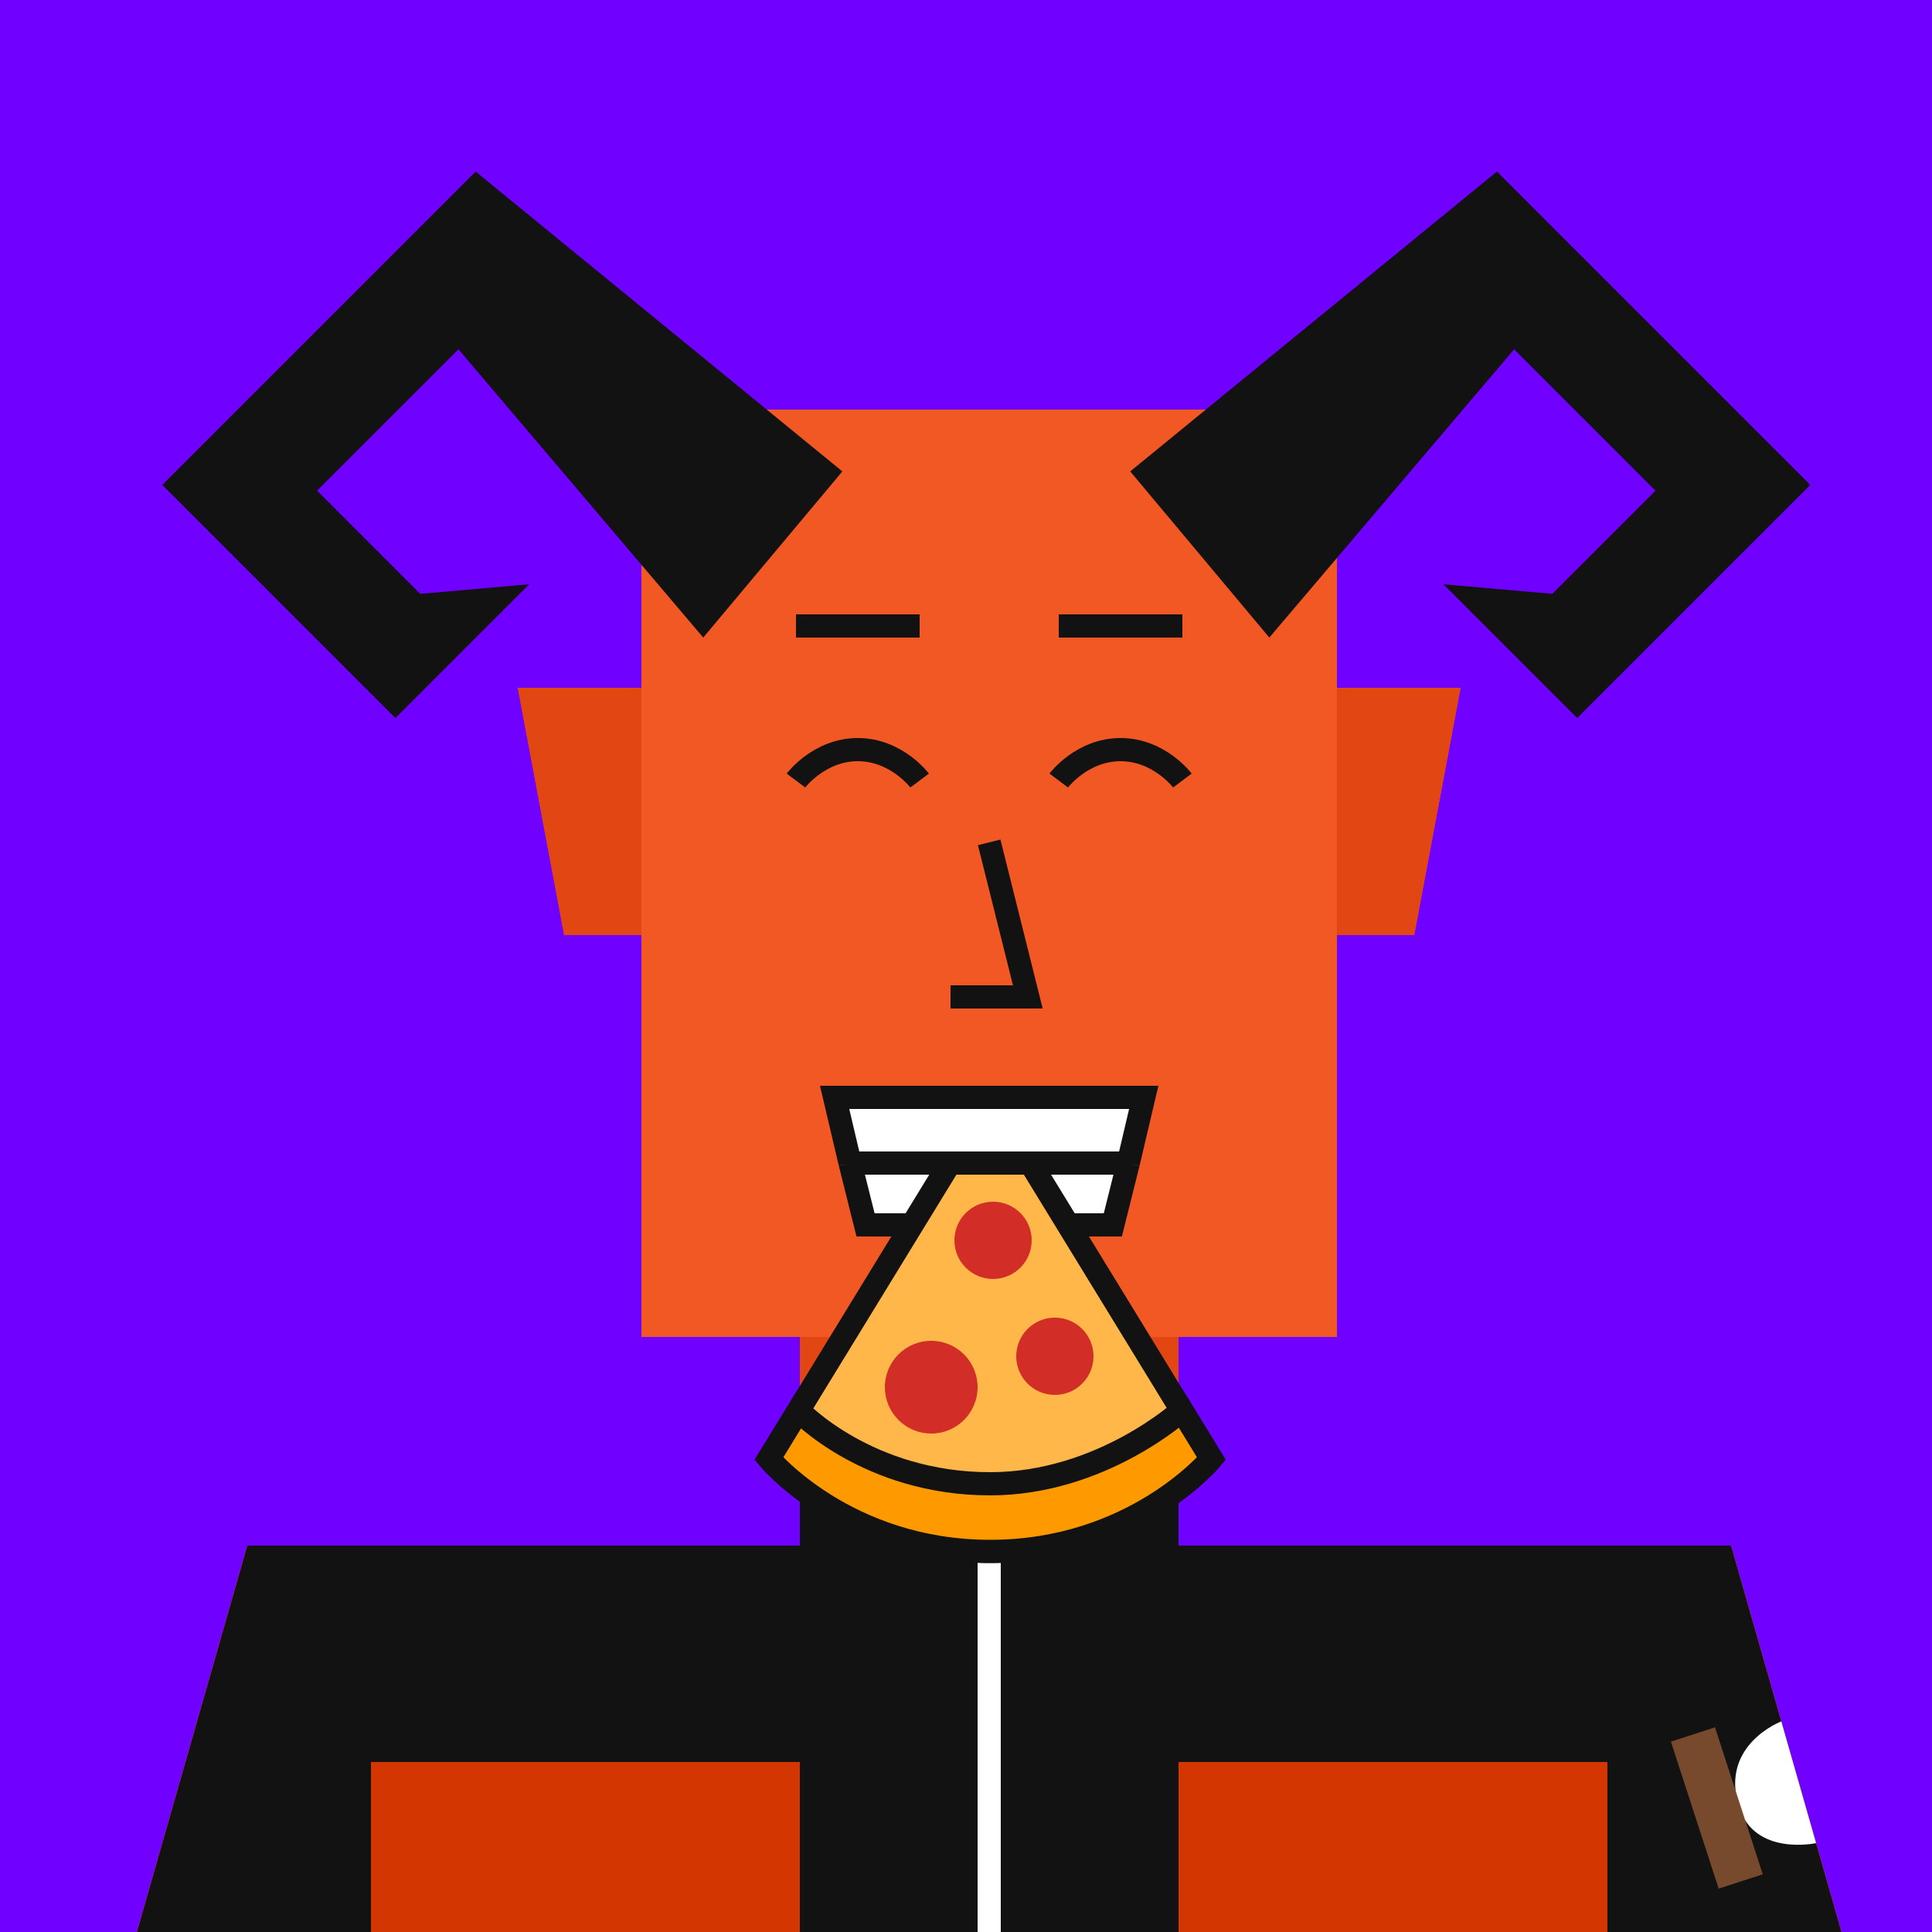 <svg xmlns="http://www.w3.org/2000/svg" viewBox="0 0 500 500"><rect x="0" y="0" width="500" height="500" fill="#333333" stroke="none"/><g id="layer1"><svg width="512" height="512" viewBox="0 0 512 512" fill="none" xmlns="http://www.w3.org/2000/svg">
<rect width="512" height="512" fill="#7000FF"/>
<path d="M134 178H167V242H146L134 178Z" fill="#E24713"/>
<path d="M378 178H345V242H366L378 178Z" fill="#E24713"/>
<rect x="207" y="346" width="98" height="54" fill="#E24713"/>
<path d="M64 400H448L480 512H32L64 400Z" fill="#F15824"/>
<rect x="166" y="106" width="180" height="240" fill="#F15824"/>
</svg>
</g><g id="layer2"><svg width="512" height="512" viewBox="0 0 512 512" fill="none" xmlns="http://www.w3.org/2000/svg">
<path d="M134 178H166V242H146L134 178Z" fill="#E24713"/>
<path d="M378 178H346V242H366L378 178Z" fill="#E24713"/>
<rect x="207" y="346" width="98" height="54" fill="#E24713"/>
<path d="M64 400H448L480 512H32L64 400Z" fill="#F15824"/>
<rect x="166" y="106" width="180" height="240" fill="#F15824"/>
<path d="M256 218L266 258H246" stroke="#121212" stroke-width="6"/>
</svg>
</g><g id="layer3"><svg width="512" height="512" viewBox="0 0 512 512" fill="none" xmlns="http://www.w3.org/2000/svg">
<path d="M182 165L218 122L123.096 44.404L42 125.5L102.327 185.827L136.942 151.213L108.756 153.686L82.053 126.983L118.646 90.391L182 165Z" fill="#121212"/>
<path d="M328.5 165L292.5 122L387.404 44.404L468.5 125.5L408.173 185.827L373.558 151.213L401.744 153.686L428.446 126.983L391.854 90.391L328.5 165Z" fill="#121212"/>
</svg>
</g><g id="layer4"><svg width="512" height="512" viewBox="0 0 512 512" fill="none" xmlns="http://www.w3.org/2000/svg">
<rect x="207" y="372" width="98" height="28" fill="#121212"/>
<path d="M64 400H448L480 512H32L64 400Z" fill="#121212"/>
<path d="M470.001 477L461.001 445.5C461.001 445.5 445.073 451.5 450 467.5C454.003 480.5 470.001 477 470.001 477Z" fill="white"/>
<rect x="96" y="456" width="111" height="56" fill="#D33600"/>
<rect x="305" y="456" width="111" height="56" fill="#D33600"/>
<path d="M256 372L256 512" stroke="white" stroke-width="6"/>
<rect x="432.43" y="450.736" width="12" height="40" transform="rotate(-18 432.43 450.736)" fill="#77492D"/>
</svg>
</g><g id="layer5"><svg></svg></g><g id="layer6"><svg width="512" height="512" viewBox="0 0 512 512" fill="none" xmlns="http://www.w3.org/2000/svg">
<path d="M216 284H296L292 301L288 317H224L220 301L216 284Z" fill="white"/>
<path d="M220 301L224 317H288L292 301M220 301L216 284H296L292 301M220 301H292" stroke="#121212" stroke-width="6"/>
<path d="M256.25 401.5C219 401.5 199 377.5 199 377.5L245.841 301H266.659L313.5 377.5C313.5 377.5 293.5 401.5 256.25 401.5Z" fill="#FFB74A" stroke="#121212" stroke-width="6"/>
<path d="M256.25 401.5C219 401.5 199 377.5 199 377.5L206.654 365C206.654 365 224.5 384 256.25 384C285 384 305.846 365 305.846 365L313.5 377.5C313.5 377.5 293.5 401.5 256.25 401.5Z" fill="#FF9900" stroke="#121212" stroke-width="6"/>
<circle cx="241" cy="359" r="12" fill="#D22D27"/>
<circle cx="257" cy="321" r="10" fill="#D22D27"/>
<circle cx="273" cy="351" r="10" fill="#D22D27"/>
</svg>
</g><g id="layer7"><svg width="512" height="512" viewBox="0 0 512 512" fill="none" xmlns="http://www.w3.org/2000/svg">
<path d="M206 162H238" stroke="#121212" stroke-width="6"/>
<path d="M206 202C206 202 212 194 222 194C232 194 238 202 238 202" stroke="#121212" stroke-width="6"/>
<path d="M274 202C274 202 280 194 290 194C300 194 306 202 306 202" stroke="#121212" stroke-width="6"/>
<path d="M274 162H306" stroke="#121212" stroke-width="6"/>
</svg>
</g><g id="layer8"><svg></svg></g></svg>